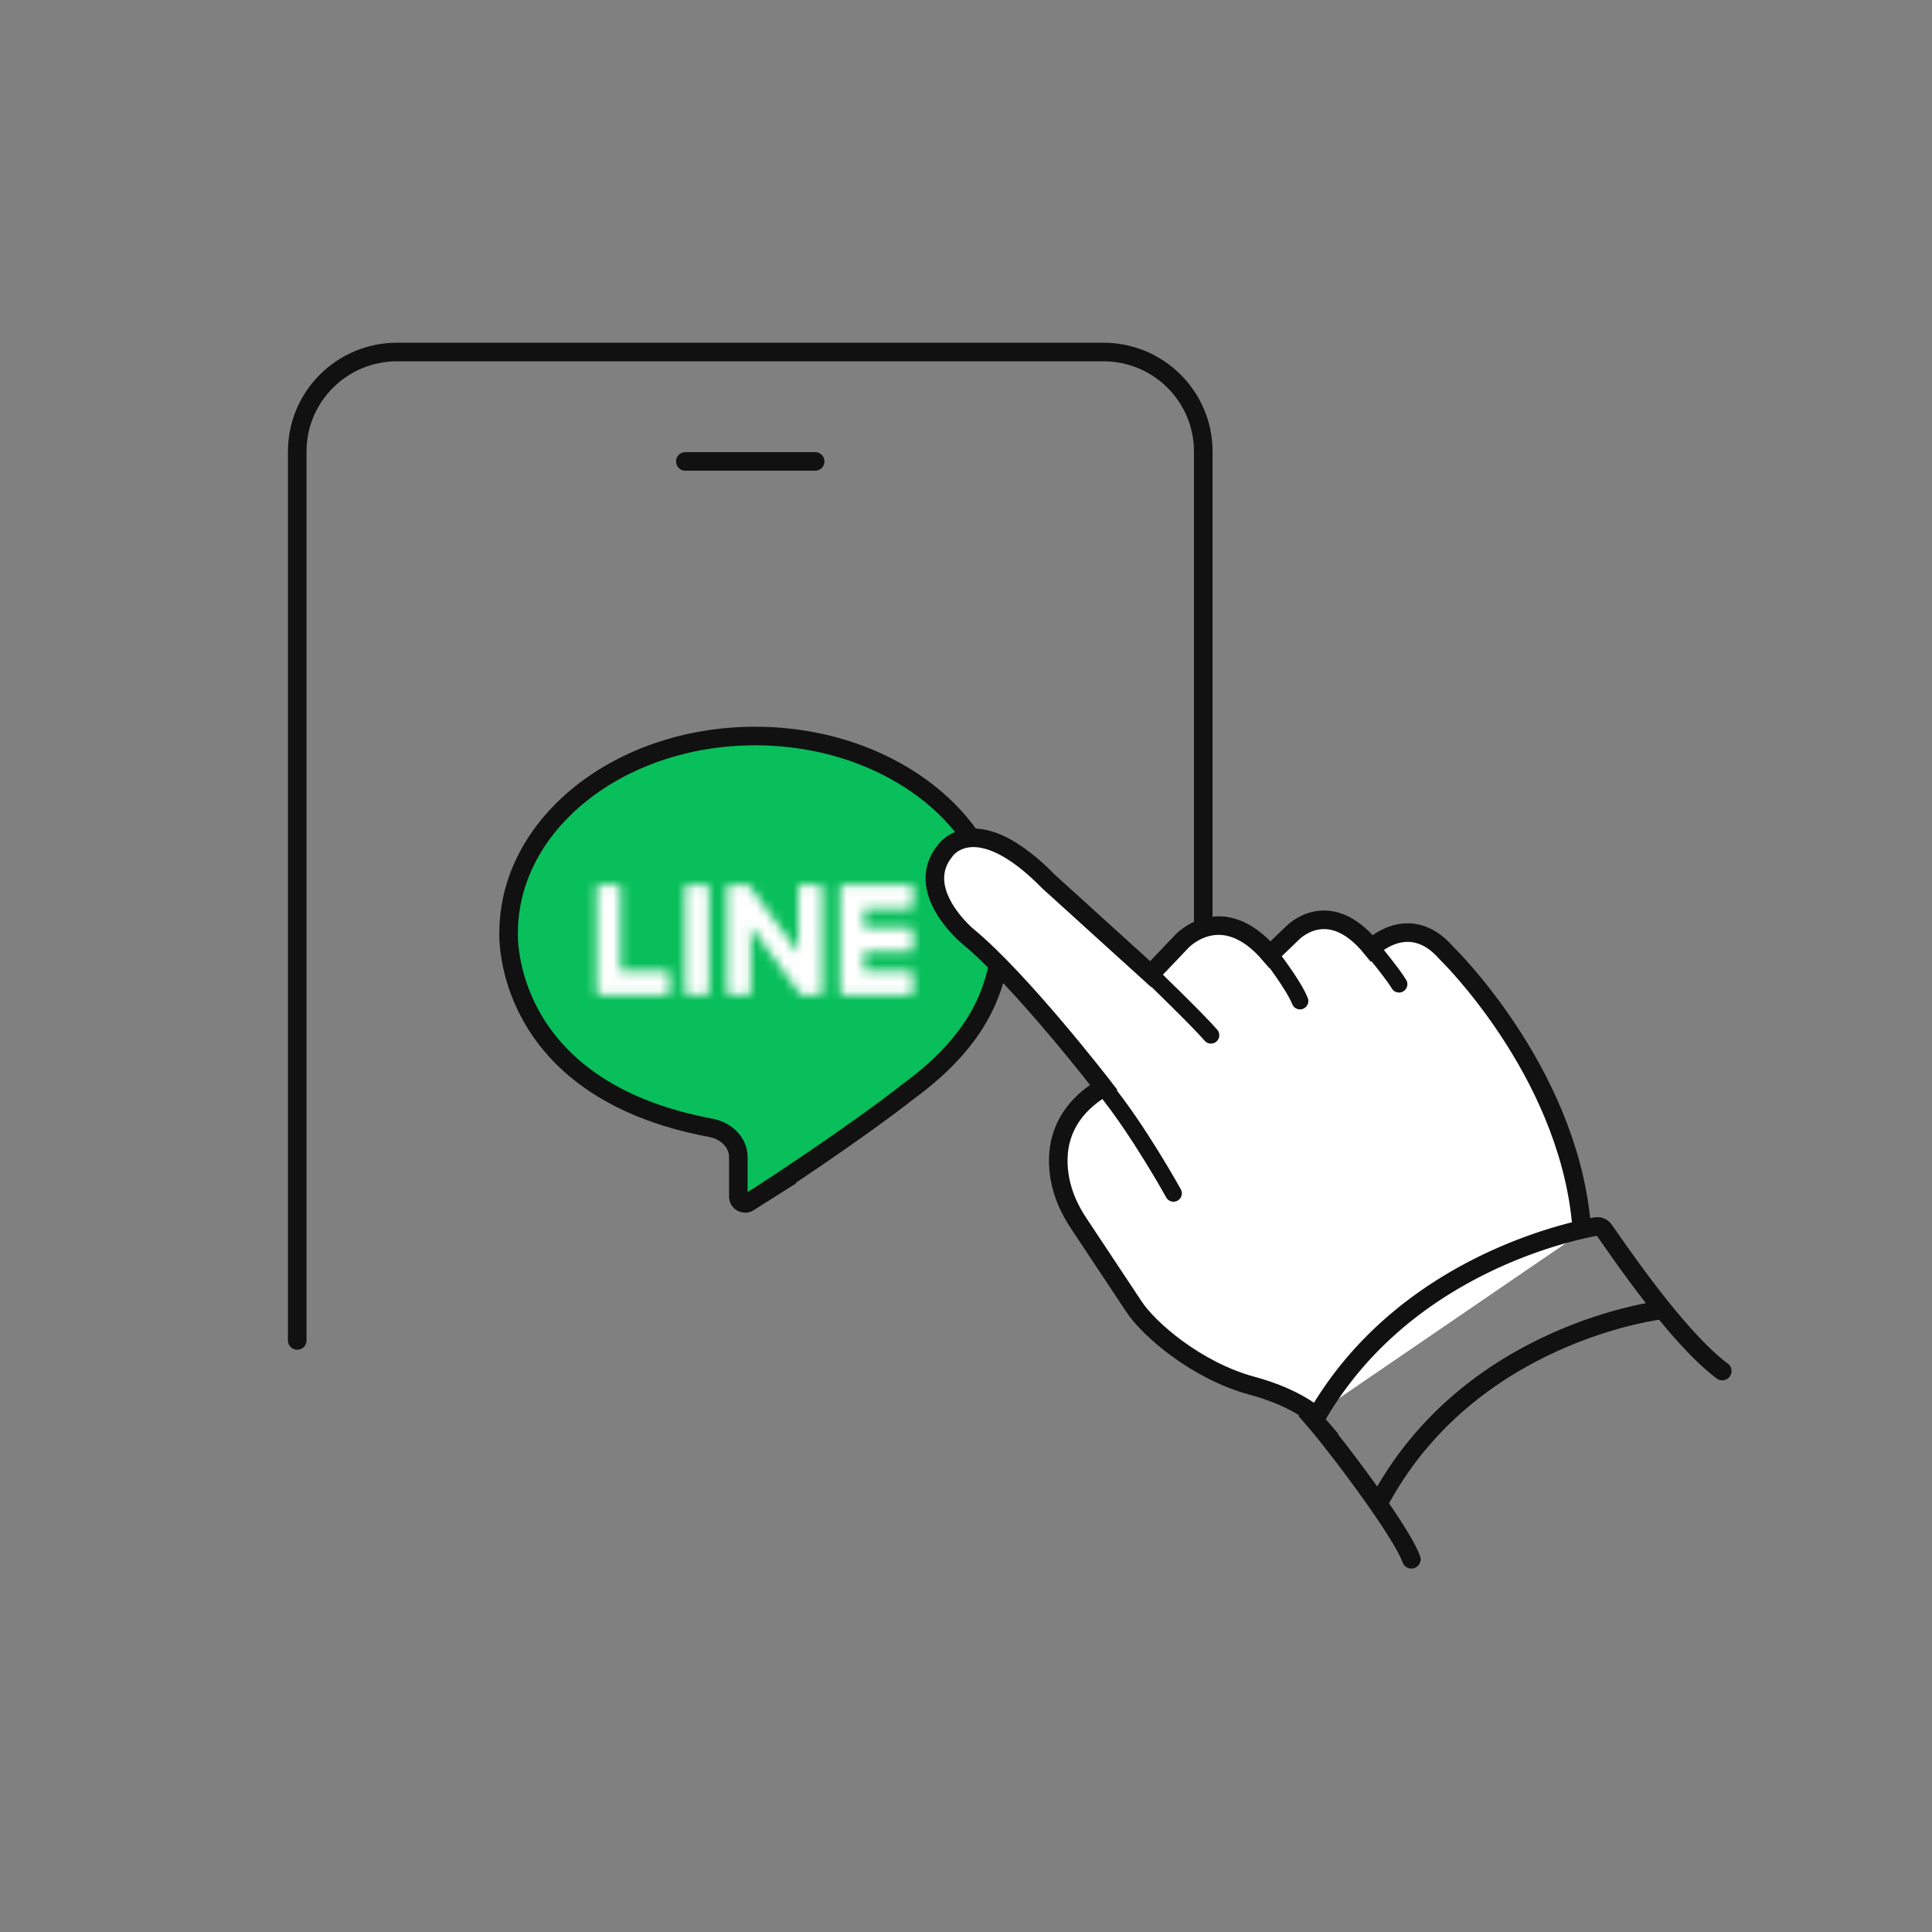 <svg xmlns="http://www.w3.org/2000/svg" xmlns:xlink="http://www.w3.org/1999/xlink" width="208" height="208" viewBox="0 0 208 208">
    <rect x="0" y="0" width="208" height="208" fill="#808080" stroke="none"/>
    <defs>
        <path id="a" d="M.732.04a.409.409 0 0 0-.407.41v11.058c0 .226.182.41.407.41h1.76a.408.408 0 0 0 .407-.41V.45a.409.409 0 0 0-.407-.41H.732z"/>
        <path id="c" d="M8.413.04a.409.409 0 0 0-.406.41v6.892L2.776.224 2.74.18 2.713.152C2.7.138 2.692.132 2.685.127L2.654.105l-.108-.05L2.47.04 2.448.04H.74a.408.408 0 0 0-.406.41v11.06c0 .225.182.408.406.408h1.762a.408.408 0 0 0 .406-.409V4.55l5.238 7.193c.03.04.064.075.104.102l.08.044.039.013a.405.405 0 0 0 .112.015h1.694a.409.409 0 0 0 .406-.409V.45a.41.41 0 0 0-.406-.41H8.413z"/>
        <path id="e" d="M1.116.04A.408.408 0 0 0 .71.45v11.057c0 .107.04.208.112.285a.41.41 0 0 0 .293.125h7.037a.408.408 0 0 0 .405-.41v-1.78a.408.408 0 0 0-.405-.41H3.284V.45a.41.41 0 0 0-.408-.41h-1.76z"/>
        <path id="g" d="M1.218.04a.404.404 0 0 0-.283.114A.428.428 0 0 0 .81.45v11.057c0 .107.041.208.114.285l.016.015c.072.07.172.11.277.11h7.038a.408.408 0 0 0 .406-.41v-1.78a.41.41 0 0 0-.406-.412h-4.87V7.28h4.87a.408.408 0 0 0 .406-.41V5.09a.408.408 0 0 0-.406-.41h-4.87V2.64h4.87a.409.409 0 0 0 .406-.411V.45a.408.408 0 0 0-.406-.41H1.218z"/>
    </defs>
    <g fill="none" fill-rule="evenodd">
        <path stroke="#111" stroke-linecap="round" stroke-width="2" d="M32 144.317v-95.71c0-5.915 4.812-10.71 10.75-10.71h76.044c5.937 0 10.749 4.795 10.749 10.71v51.37M73.785 49.677h13.973"/>
        <path fill="#08BF5B" d="M82.31 128.367s9.674-6.292 15.452-10.843c8.236-6.013 9.333-11.54 9.953-14.93.197-1.08.158-2.145.09-3.24-.213-3.367-1.409-6.527-3.363-9.3C99.892 83.599 91.233 79.24 81.3 79.24c-14.657 0-26.54 9.49-26.54 21.196 0 0-.826 16.767 21.752 20.983 1.606.3 2.952 1.5 2.978 3.128v4.294c0 .568.626.912 1.108.609l1.713-1.083z"/>
        <path stroke="#111" stroke-width="2" d="M82.31 128.367s9.674-6.292 15.452-10.843c8.236-6.013 9.333-11.54 9.953-14.93.197-1.08.158-2.145.09-3.24-.213-3.367-1.409-6.527-3.363-9.3C99.892 83.599 91.233 79.24 81.3 79.24c-14.657 0-26.54 9.49-26.54 21.196 0 0-.826 16.767 21.752 20.983 1.606.3 2.952 1.5 2.978 3.128v4.294c0 .568.626.912 1.108.609l1.713-1.083z"/>
        <g transform="translate(73.427 95.192)">
            <mask id="b" fill="#fff">
                <use xlink:href="#a"/>
            </mask>
            <path fill="#FFF" d="M-3.066 15.296H6.29V-3.34h-9.356z" mask="url(#b)"/>
        </g>
        <g transform="translate(77.93 95.192)">
            <mask id="d" fill="#fff">
                <use xlink:href="#c"/>
            </mask>
            <path fill="#FFF" d="M-3.057 15.296h17.029V-3.34H-3.057z" mask="url(#d)"/>
        </g>
        <g transform="translate(63.52 95.192)">
            <mask id="f" fill="#fff">
                <use xlink:href="#e"/>
            </mask>
            <path fill="#FFF" d="M-2.682 15.296H11.95V-3.34h-14.63z" mask="url(#f)"/>
        </g>
        <g transform="translate(89.637 95.192)">
            <mask id="h" fill="#fff">
                <use xlink:href="#g"/>
            </mask>
            <path fill="#FFF" d="M-2.58 15.296h14.632V-3.34H-2.58z" mask="url(#h)"/>
        </g>
        <g>
            <path fill="#FFF" d="M170.33 132.648l-.099-1.138c-1.613-16.42-14.511-28.913-14.511-28.913-4.003-4.601-8.061-.536-8.061-.536-4.658-5.712-8.51-1.606-8.51-1.606l-2.419 2.32c-5.194-6.069-9.494-1.428-9.494-1.428l-3.357 3.527-10.975-9.952c-7.882-8.032-11.106-3.39-11.106-3.39-3.582 4.283 2.343 9.23 2.343 9.23 5.779 4.748 14.676 16.292 14.676 16.292-4.911 2.915-5.25 7.045-4.682 9.98.321 1.65 1.026 3.204 1.956 4.607l5.95 8.972c1.613 2.499 6.807 6.961 12.72 8.567 3.416.929 5.535 2.159 6.793 3.143"/>
            <path stroke="#111" stroke-width="2" d="M170.33 132.648l-.099-1.138c-1.613-16.42-14.511-28.913-14.511-28.913-4.003-4.601-8.061-.536-8.061-.536-4.658-5.712-8.51-1.606-8.51-1.606l-2.419 2.32c-5.194-6.069-9.494-1.428-9.494-1.428l-3.357 3.527-10.975-9.952c-7.882-8.032-11.106-3.39-11.106-3.39-3.582 4.283 2.343 9.23 2.343 9.23 5.779 4.748 14.676 16.292 14.676 16.292-4.911 2.915-5.25 7.045-4.682 9.98.321 1.65 1.026 3.204 1.956 4.607l5.95 8.972c1.613 2.499 6.807 6.961 12.72 8.567 3.416.929 5.535 2.159 6.793 3.143"/>
            <path fill="#FFF" d="M126.34 128.476s-3.85-6.964-7.523-11.422"/>
            <path stroke="#111" stroke-linecap="round" stroke-width="1.8" d="M126.34 128.476s-3.85-6.964-7.523-11.422"/>
            <path fill="#FFF" d="M123.602 104.641s5.446 5.254 6.768 6.814"/>
            <path stroke="#111" stroke-linecap="round" stroke-width="1.8" d="M123.602 104.641s5.446 5.254 6.768 6.814"/>
            <path fill="#FFF" d="M136.73 102.775c.09.09 2.575 3.325 3.226 4.998"/>
            <path stroke="#111" stroke-linecap="round" stroke-width="1.8" d="M136.73 102.775c.09.09 2.575 3.325 3.226 4.998"/>
            <g>
                <path fill="#FFF" d="M147.659 102.061s2.333 2.827 2.96 3.898"/>
                <path stroke="#111" stroke-linecap="round" stroke-width="1.8" d="M147.659 102.061s2.333 2.827 2.96 3.898"/>
            </g>
            <path stroke="#111" stroke-linecap="round" stroke-width="2" d="M151.946 167.87c-1.181-3.218-8.324-12.5-10.017-14.48a.905.905 0 0 1-.095-1.04c9.205-15.816 26.623-19.688 29.976-20.298a.889.889 0 0 1 .888.363c1.615 2.273 7.842 11.528 12.72 15.192"/>
            <path stroke="#111" stroke-width="2" d="M178.93 141.027s-20.847 2.358-30.588 20.951"/>
        </g>
    </g>
</svg>
